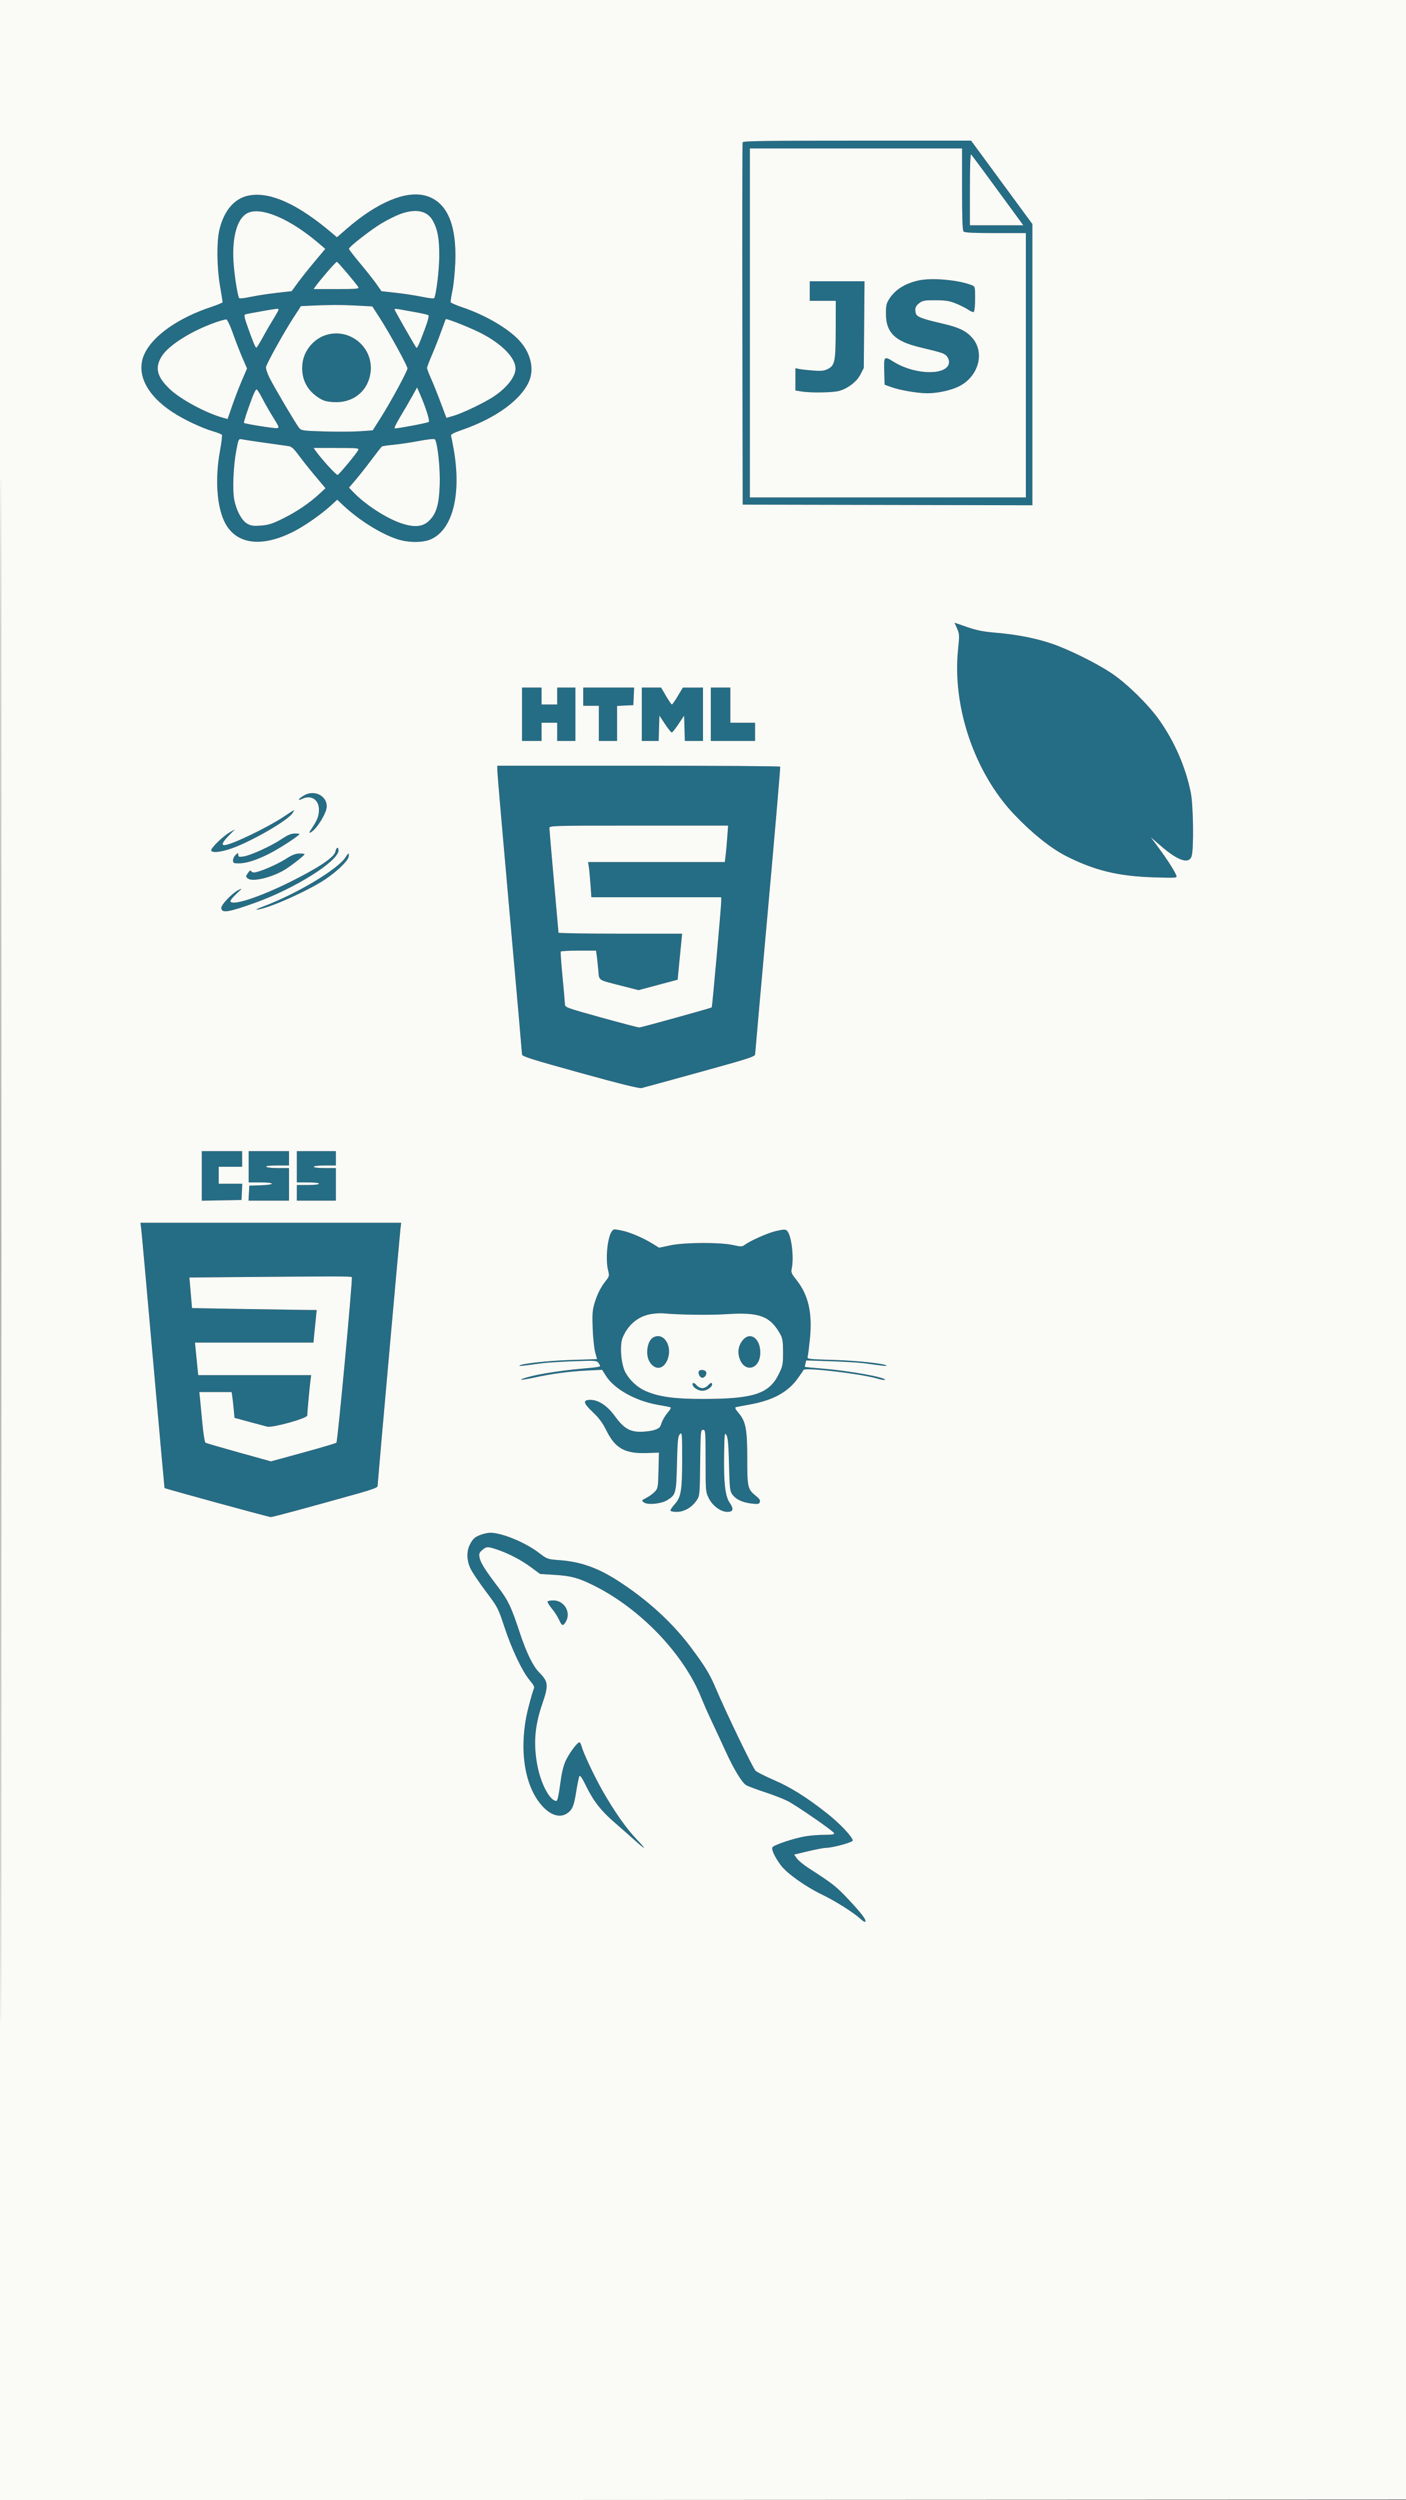 <svg xmlns="http://www.w3.org/2000/svg" width="1080" height="1920" viewBox="0 0 1080 1920" version="1.1"><rect x="0" y="0" width="1080" height="1920" fill="#333333" stroke="none"/><path d="M 570.462 109.250 C 570.200 109.938, 570.102 172.825, 570.243 249 L 570.500 387.500 681.750 387.754 L 793 388.009 793 280.034 L 793 172.060 778.469 152.280 C 770.477 141.401, 759.885 126.987, 754.930 120.250 L 745.921 108 658.429 108 C 589.356 108, 570.837 108.263, 570.462 109.250 M 576 248 L 576 382 682 382 L 788 382 788 280.500 L 788 179 764.700 179 C 747.911 179, 741.065 178.665, 740.200 177.800 C 739.318 176.918, 739 168.311, 739 145.300 L 739 114 657.500 114 L 576 114 576 248 M 745 145.300 L 745 173 765.517 173 L 786.034 173 778.179 162.250 C 759.312 136.427, 746.764 119.431, 745.915 118.550 C 745.361 117.975, 745 128.521, 745 145.300 M 191.753 150.035 C 180.487 151.930, 172.341 161.100, 168.628 176.064 C 166.313 185.397, 166.479 204.752, 169 219.500 C 170.100 225.934, 171 231.567, 171 232.017 C 171 232.467, 167.287 234.055, 162.750 235.545 C 137.303 243.901, 117.633 257.618, 111.063 271.587 C 104.159 286.267, 112.139 303.055, 132.358 316.384 C 141.180 322.200, 155.123 328.768, 164.199 331.384 C 167.334 332.287, 170.156 333.444, 170.472 333.954 C 170.787 334.465, 170.120 339.972, 168.988 346.191 C 165.246 366.764, 166.357 386.976, 171.923 399.560 C 180.104 418.054, 200.536 421.187, 226.128 407.872 C 234.854 403.333, 247.165 394.655, 254.596 387.804 L 259.010 383.736 263.820 388.235 C 275.817 399.456, 292.150 409.696, 304.849 413.958 C 313.664 416.915, 325.089 416.908, 331.401 413.941 C 347.914 406.180, 354.532 379.309, 348.451 344.721 C 347.676 340.314, 346.796 335.934, 346.496 334.988 C 346.050 333.581, 347.625 332.683, 355.155 330.054 C 380.800 321.098, 399.941 307.266, 406.250 293.130 C 410.591 283.401, 407.710 271.066, 398.854 261.457 C 390.257 252.131, 372.690 241.888, 355.229 236.020 C 350.446 234.413, 346.378 232.634, 346.189 232.068 C 346 231.501, 346.597 227.542, 347.516 223.269 C 348.435 218.996, 349.428 209.177, 349.724 201.450 C 350.842 172.248, 343.263 155.039, 327.231 150.379 C 312.092 145.978, 289.750 155.290, 266.168 175.830 L 258.836 182.217 255.168 179.102 C 229.030 156.907, 208.053 147.292, 191.753 150.035 M 190 163.690 C 182.272 167.687, 178.290 181.417, 179.324 200.500 C 179.817 209.597, 181.904 223.710, 183.484 228.634 C 183.745 229.446, 186.354 229.250, 192.674 227.944 C 197.528 226.940, 206.572 225.554, 212.771 224.863 L 224.042 223.606 228.862 216.999 C 231.514 213.365, 237.326 206.059, 241.778 200.764 L 249.874 191.135 244.683 186.701 C 222.616 167.848, 200.198 158.414, 190 163.690 M 307.203 164.443 C 303.740 165.730, 297.293 168.966, 292.877 171.636 C 284.434 176.740, 268 189.582, 268 191.076 C 268 191.557, 271.871 196.574, 276.602 202.225 C 281.333 207.876, 286.963 215, 289.111 218.056 L 293.018 223.612 304.259 224.866 C 310.442 225.555, 319.446 226.935, 324.270 227.932 C 329.093 228.929, 333.245 229.412, 333.497 229.005 C 335.036 226.515, 337.347 207.645, 337.418 197 C 337.509 183.190, 336.175 175.946, 332.293 169.159 C 328.015 161.682, 319.133 160.012, 307.203 164.443 M 251.432 208.750 C 247.787 213.012, 243.918 217.738, 242.834 219.250 L 240.864 222 258.482 222 C 273.337 222, 275.974 221.779, 275.300 220.593 C 273.864 218.067, 259.519 201.095, 258.780 201.047 C 258.383 201.021, 255.077 204.488, 251.432 208.750 M 705.369 215.423 C 695.031 217.788, 687.730 222.373, 683.222 229.330 C 680.893 232.925, 680.522 234.533, 680.533 241 C 680.558 255.301, 687.340 262.037, 706.336 266.628 C 723.761 270.840, 724.806 271.171, 726.930 273.149 C 728.073 274.215, 729 276.334, 729 277.884 C 729 288.400, 703.621 288.457, 686.684 277.980 C 679.054 273.260, 678.886 273.422, 679.215 285.205 L 679.500 295.409 684.500 297.221 C 691.269 299.673, 704.917 302.004, 712.381 301.983 C 720.506 301.960, 730.609 299.739, 736.754 296.624 C 751.732 289.035, 756.691 270.691, 746.808 259.434 C 742.083 254.052, 736.558 251.404, 724 248.500 C 707.840 244.763, 704.117 243.316, 703.410 240.496 C 702.507 236.898, 703.244 234.903, 706.324 232.606 C 708.761 230.789, 710.475 230.510, 718.824 230.576 C 726.868 230.639, 729.553 231.091, 734.744 233.253 C 738.178 234.684, 742.337 236.816, 743.987 237.991 C 745.637 239.165, 747.439 239.846, 747.993 239.504 C 748.554 239.157, 749 234.691, 749 229.416 C 749 220.012, 748.982 219.944, 746.253 218.906 C 735.540 214.833, 715.433 213.120, 705.369 215.423 M 622 223.500 L 622 231 632 231 L 642 231 641.944 252.750 C 641.879 277.606, 641.303 280.567, 636 283.312 C 633.184 284.769, 631.033 285.018, 625 284.585 C 620.875 284.288, 616.038 283.760, 614.250 283.410 L 611 282.773 611 291.325 L 611 299.877 615.750 300.640 C 622.937 301.793, 639.965 301.515, 644.657 300.167 C 651.532 298.192, 658.115 293.089, 660.958 287.530 L 663.500 282.559 663.788 249.280 L 664.077 216 643.038 216 L 622 216 622 223.500 M 238.325 234.741 L 231.151 235.085 225 244.579 C 218.130 255.185, 205.247 278.349, 204.397 281.626 C 204.060 282.924, 205.081 286.232, 207.021 290.126 C 210.646 297.404, 227.199 325.417, 229.783 328.646 C 231.388 330.652, 232.639 330.826, 249 331.322 C 258.625 331.614, 270.954 331.549, 276.397 331.177 L 286.294 330.500 292.639 320.500 C 300.192 308.597, 313 284.953, 313 282.915 C 313 280.932, 299.054 255.510, 291.874 244.403 L 285.993 235.307 273.840 234.653 C 262.001 234.017, 252.980 234.039, 238.325 234.741 M 200.500 239.084 C 194.450 240.141, 188.957 241.208, 188.293 241.455 C 187.413 241.783, 187.721 243.743, 189.431 248.702 C 193.575 260.718, 196.126 267, 196.861 267 C 197.256 267, 199.331 263.738, 201.473 259.750 C 203.615 255.762, 207.309 249.362, 209.683 245.526 C 212.058 241.690, 214 238.203, 214 237.776 C 214 236.766, 213.472 236.817, 200.500 239.084 M 303 237.564 C 303 238.148, 318.462 265.298, 319.747 266.971 C 320.399 267.819, 321.877 264.663, 326.016 253.588 C 328.837 246.041, 329.747 242.462, 328.968 241.980 C 328.349 241.598, 323.490 240.510, 318.171 239.565 C 312.852 238.619, 307.262 237.619, 305.750 237.343 C 304.238 237.067, 303 237.166, 303 237.564 M 165.526 247.573 C 147.502 253.897, 130.086 264.738, 124.577 273.063 C 118.560 282.155, 120.335 289.466, 130.945 299.288 C 139.279 307.004, 158.540 317.297, 171.164 320.780 L 174.829 321.792 178.414 311.412 C 180.386 305.703, 183.750 296.974, 185.888 292.013 L 189.777 282.994 186.202 274.747 C 184.236 270.211, 180.961 261.775, 178.926 256 C 176.846 250.100, 174.628 245.418, 173.862 245.313 C 173.113 245.210, 169.361 246.227, 165.526 247.573 M 338.985 254.250 C 337.177 259.337, 333.965 267.515, 331.848 272.422 C 329.732 277.330, 328 281.900, 328 282.579 C 328 283.258, 329.331 286.781, 330.958 290.407 C 332.585 294.033, 335.477 301.163, 337.384 306.250 C 339.292 311.338, 341.317 316.719, 341.886 318.208 L 342.919 320.916 348.209 319.378 C 355.543 317.247, 372.572 309.044, 379.666 304.227 C 389.650 297.447, 396 289.198, 396 283.010 C 396 274.879, 385.892 264.409, 370.037 256.118 C 362.583 252.219, 344.668 245, 342.449 245 C 342.353 245, 340.794 249.162, 338.985 254.250 M 249.463 257.591 C 240.368 260.821, 233.288 269.814, 232.299 279.393 C 231.193 290.108, 235.246 298.980, 243.943 304.881 C 248.104 307.705, 250.084 308.345, 255.966 308.765 C 271.391 309.869, 283.378 299.951, 284.737 284.961 C 286.475 265.798, 267.599 251.152, 249.463 257.591 M 316.484 304.509 C 314.348 308.354, 310.225 315.438, 307.321 320.250 C 304.418 325.063, 302.546 329, 303.160 329 C 306.371 329, 328.629 324.751, 329.398 323.991 C 330.302 323.098, 326.925 312.482, 322.594 302.598 L 320.367 297.518 316.484 304.509 M 193.959 304.750 C 189.933 315.349, 187.001 324.334, 187.428 324.761 C 188.193 325.526, 210.450 329.073, 212.667 328.783 C 214.700 328.517, 214.526 328.007, 209.843 320.500 C 207.098 316.100, 203.305 309.462, 201.414 305.750 C 199.522 302.038, 197.563 299, 197.059 299 C 196.556 299, 195.161 301.587, 193.959 304.750 M 321.500 338.684 C 314.900 339.914, 306.052 341.224, 301.838 341.596 C 297.624 341.968, 293.797 342.549, 293.333 342.886 C 292.870 343.224, 289.301 347.775, 285.402 353 C 281.504 358.225, 276.009 365.195, 273.192 368.488 L 268.069 374.476 271.284 377.826 C 280.367 387.287, 295.845 397.459, 307.401 401.562 C 317.805 405.255, 324.582 404.767, 329.535 399.967 C 335.205 394.471, 337.245 387.615, 337.774 372.278 C 338.202 359.865, 336.209 340.708, 334.152 337.474 C 333.720 336.795, 329.445 337.204, 321.500 338.684 M 181.541 345.658 C 179.296 357.263, 178.479 375.887, 179.881 383.500 C 181.443 391.980, 185.693 399.841, 190 402.216 C 192.859 403.793, 194.783 404.050, 200.500 403.619 C 206.271 403.184, 209.258 402.219, 217.513 398.124 C 228.009 392.917, 237.587 386.420, 245.391 379.215 L 250.031 374.930 242.250 365.675 C 237.970 360.585, 232.255 353.406, 229.549 349.721 C 225.703 344.483, 223.961 342.922, 221.565 342.567 C 219.879 342.317, 211.750 341.173, 203.500 340.025 C 195.250 338.876, 187.319 337.684, 185.876 337.376 C 183.291 336.823, 183.227 336.946, 181.541 345.658 M 242.384 346.138 C 246.643 352.219, 258.354 365.049, 259.344 364.719 C 260.539 364.320, 273.468 348.771, 275.116 345.750 C 276.008 344.113, 274.930 344, 258.478 344 L 240.887 344 242.384 346.138 M 735.165 482.640 C 737.008 486.806, 737.057 487.838, 735.930 498.767 C 731.395 542.758, 748.583 593.298, 779 625.409 C 792.524 639.686, 807.094 651.368, 818.838 657.349 C 840.636 668.451, 859.041 672.916, 886.410 673.739 C 903.668 674.258, 904.295 674.209, 903.612 672.389 C 902.346 669.015, 896.666 660.104, 890.254 651.433 L 883.983 642.952 891.975 649.858 C 904.921 661.045, 913.315 663.792, 915.327 657.500 C 917.089 651.992, 916.650 618.497, 914.689 608.730 C 910.735 589.040, 902.233 569.502, 890.312 552.709 C 881.764 540.669, 865.331 524.625, 853.500 516.770 C 841.812 509.010, 820.313 498.429, 807.500 494.131 C 795.332 490.049, 780.846 487.230, 765.371 485.932 C 755.331 485.090, 750.377 484.119, 742.848 481.521 L 733.196 478.190 735.165 482.640 M 401 548.500 L 401 569 408.500 569 L 416 569 416 562 L 416 555 422 555 L 428 555 428 562 L 428 569 435 569 L 442 569 442 548.500 L 442 528 435 528 L 428 528 428 534.500 L 428 541 422 541 L 416 541 416 534.500 L 416 528 408.500 528 L 401 528 401 548.500 M 448 535 L 448 542 454 542 L 460 542 460 555.500 L 460 569 467 569 L 474 569 474 555.548 L 474 542.095 480.250 541.798 L 486.500 541.500 486.796 534.750 L 487.091 528 467.546 528 L 448 528 448 535 M 493 548.500 L 493 569 499.464 569 L 505.928 569 506.214 559.250 L 506.500 549.500 510.811 556 C 513.183 559.575, 515.518 562.500, 516 562.500 C 516.482 562.500, 518.817 559.575, 521.189 556 L 525.500 549.500 525.786 559.250 L 526.072 569 533.036 569 L 540 569 540 548.500 L 540 528 532.250 528.017 L 524.500 528.035 520.641 534.517 C 518.518 538.083, 516.474 541, 516.098 541 C 515.723 541, 513.704 538.075, 511.613 534.500 L 507.811 528 500.405 528 L 493 528 493 548.500 M 546 548.500 L 546 569 563 569 L 580 569 580 562 L 580 555 570.500 555 L 561 555 561 541.500 L 561 528 553.500 528 L 546 528 546 548.500 M 382 591.632 C 382 593.630, 386.275 643.153, 391.500 701.683 C 396.725 760.214, 401 808.873, 401 809.815 C 401 811.222, 408.953 813.727, 445.577 823.853 C 476.289 832.345, 490.985 835.983, 492.827 835.549 C 494.297 835.204, 514.513 829.670, 537.750 823.253 C 575.687 812.777, 580.005 811.378, 580.049 809.543 C 580.075 808.419, 584.508 758.450, 589.899 698.500 C 595.290 638.550, 599.516 589.163, 599.291 588.750 C 599.066 588.337, 550.084 588, 490.441 588 L 382 588 382 591.632 M 233.359 610.923 C 228.911 613.635, 228.188 615.355, 232.325 613.382 C 238.955 610.220, 245 614.160, 245 621.642 C 245 626.503, 243.817 629.661, 239.679 635.846 C 237.234 639.501, 237.092 640.021, 238.788 639.113 C 243.327 636.684, 250.928 624.328, 250.978 619.297 C 251.062 610.867, 241.165 606.163, 233.359 610.923 M 218 627.144 C 205.006 635.769, 177.366 649, 172.343 649 C 169.852 649, 170.975 646.595, 175.750 641.701 L 180.500 636.833 176.500 639.153 C 171.031 642.324, 161.670 651.527, 162.247 653.165 C 162.901 655.020, 169.030 654.486, 176.811 651.896 C 192.459 646.689, 221.997 629.611, 224.973 624.051 C 225.576 622.923, 225.942 622.037, 225.785 622.083 C 225.628 622.129, 222.125 624.406, 218 627.144 M 422 635.846 C 422 636.862, 423.575 655.188, 425.500 676.571 C 427.425 697.955, 429 715.799, 429 716.225 C 429 716.651, 450.368 717, 476.485 717 L 523.969 717 523.398 722.750 C 523.084 725.913, 522.303 733.863, 521.663 740.417 L 520.500 752.335 505.500 756.347 L 490.500 760.359 477.500 757.036 C 458.706 752.232, 460.323 753.334, 459.567 744.816 C 459.210 740.792, 458.672 735.813, 458.371 733.750 L 457.824 730 444.471 730 C 437.127 730, 430.934 730.337, 430.709 730.750 C 430.484 731.163, 431.102 739.825, 432.082 750 C 433.062 760.175, 433.895 769.659, 433.932 771.076 C 433.998 773.589, 434.683 773.842, 461.750 781.359 C 477.012 785.598, 490.214 789.051, 491.087 789.033 C 492.615 789.001, 546.189 774.144, 546.732 773.602 C 547.115 773.218, 554 696.183, 554 692.275 L 554 689 504.137 689 L 454.274 689 453.583 679.250 C 453.203 673.888, 452.634 667.813, 452.319 665.750 L 451.744 662 504.243 662 L 556.742 662 557.344 657.250 C 557.675 654.638, 558.248 648.337, 558.617 643.250 L 559.287 634 490.643 634 C 424.574 634, 422 634.069, 422 635.846 M 216 644.527 C 208.183 649.791, 192.246 657.023, 186.876 657.743 C 183.627 658.179, 183 657.974, 183 656.477 C 183 654.769, 182.912 654.770, 181 656.500 C 179.900 657.495, 179 659.365, 179 660.655 C 179 662.753, 179.455 663, 183.318 663 C 189.259 663, 196.918 660.568, 206.988 655.483 C 214.747 651.566, 230 641.617, 230 640.474 C 230 640.213, 228.313 640.034, 226.250 640.075 C 223.558 640.129, 220.667 641.384, 216 644.527 M 257.661 653.946 C 256.796 658.272, 245.070 666.168, 223.500 676.949 C 198.965 689.211, 177 696.246, 177 691.841 C 177 691.203, 179.137 688.684, 181.750 686.241 C 186.274 682.011, 186.337 681.882, 183.069 683.519 C 178.491 685.813, 170 694.636, 170 697.098 C 170 701.491, 175.161 700.729, 196 693.255 C 226.622 682.272, 260 661.290, 260 653.022 C 260 649.948, 258.328 650.608, 257.661 653.946 M 219.326 659.726 C 212.570 664.066, 198.586 670, 195.116 670 C 194.044 670, 192.982 669.447, 192.757 668.770 C 192.518 668.053, 191.568 668.729, 190.479 670.392 C 188.649 673.185, 188.651 673.272, 190.556 674.700 C 194.087 677.346, 208.433 673.949, 218.329 668.123 C 223.232 665.236, 233.863 656.954, 233.951 655.951 C 233.978 655.649, 232.179 655.424, 229.953 655.451 C 226.952 655.487, 224.204 656.593, 219.326 659.726 M 265.694 657.940 C 260.329 667.023, 228.507 686.179, 202.500 695.982 C 196.640 698.191, 195.570 698.831, 198.500 698.377 C 207.918 696.915, 236.963 683.851, 249.741 675.329 C 258.512 669.479, 266.815 661.583, 267.637 658.311 C 268.517 654.805, 267.645 654.639, 265.694 657.940 M 155 903.026 L 155 922.052 170.250 921.776 L 185.500 921.500 185.798 915.250 L 186.095 909 177.048 909 L 168 909 168 902.500 L 168 896 177 896 L 186 896 186 890 L 186 884 170.500 884 L 155 884 155 903.026 M 191 896 L 191 908 200 908 C 211.615 908, 211.822 909.829, 200.250 910.211 L 191.500 910.500 191.200 916.250 L 190.900 922 206.450 922 L 222 922 222 909.500 L 222 897 213.559 897 C 208.916 897, 204.840 896.550, 204.500 896 C 204.105 895.361, 207.156 895, 212.941 895 L 222 895 222 889.500 L 222 884 206.500 884 L 191 884 191 896 M 228 896 L 228 908 236.500 908 C 241.500 908, 245 908.412, 245 909 C 245 909.588, 241.500 910, 236.500 910 L 228 910 228 916 L 228 922 243 922 L 258 922 258 909.500 L 258 897 249.500 897 C 244.500 897, 241 896.588, 241 896 C 241 895.412, 244.500 895, 249.500 895 L 258 895 258 889.500 L 258 884 243 884 L 228 884 228 896 M 108.438 943.250 C 108.746 945.587, 112.873 991.375, 117.609 1045 C 122.345 1098.625, 126.287 1142.579, 126.370 1142.677 C 126.835 1143.224, 206.447 1165, 207.983 1165 C 209.615 1165, 235.950 1157.890, 276.750 1146.434 C 285.226 1144.054, 290 1142.236, 290 1141.387 C 290 1139.516, 306.805 950.639, 307.540 944.250 L 308.144 939 208.011 939 L 107.877 939 108.438 943.250 M 470.160 945.307 C 466.663 949.520, 464.918 966.817, 467.110 975.524 C 468.161 979.697, 468.061 980.137, 465.243 983.717 C 461.299 988.729, 458.559 994.271, 456.468 1001.463 C 455.083 1006.227, 454.853 1009.889, 455.278 1020.433 C 455.568 1027.620, 456.441 1035.797, 457.218 1038.604 L 458.632 1043.709 439.066 1044.321 C 421.300 1044.878, 400.445 1047.142, 399.053 1048.666 C 398.529 1049.239, 400.565 1049.029, 416 1046.914 C 419.575 1046.424, 430.553 1045.720, 440.395 1045.349 C 457.103 1044.720, 458.379 1044.798, 459.645 1046.529 C 460.390 1047.548, 461 1048.708, 461 1049.106 C 461 1049.504, 457.512 1050.113, 453.250 1050.459 C 433.191 1052.090, 415.130 1054.771, 405.143 1057.600 C 396.840 1059.953, 399.638 1060.209, 409.686 1058.016 C 423.478 1055.005, 437.263 1053.139, 450.500 1052.491 L 462.500 1051.903 465.564 1056.702 C 471.946 1066.695, 488.029 1075.697, 504.882 1078.708 C 509.622 1079.554, 514.098 1080.416, 514.829 1080.622 C 515.732 1080.878, 515.064 1082.276, 512.739 1084.991 C 510.859 1087.188, 508.803 1090.715, 508.169 1092.830 C 507.189 1096.101, 506.383 1096.885, 502.759 1098.087 C 500.416 1098.864, 495.542 1099.500, 491.927 1099.500 C 483.519 1099.500, 478.971 1096.679, 472.060 1087.178 C 466.478 1079.503, 459.646 1075, 453.583 1075 C 447.478 1075, 447.907 1077.367, 455.272 1084.323 C 460.149 1088.927, 462.845 1092.572, 465.864 1098.641 C 472.678 1112.342, 480.089 1116.422, 497.074 1115.821 L 506.147 1115.500 505.823 1129.173 C 505.516 1142.158, 505.374 1142.980, 503 1145.520 C 501.625 1146.991, 498.724 1149.105, 496.554 1150.218 C 492.778 1152.153, 492.692 1152.304, 494.554 1153.708 C 497.412 1155.863, 507.851 1154.873, 512.489 1152.007 C 519.188 1147.867, 519.444 1146.904, 520 1123.832 C 520.434 1105.810, 520.731 1102.835, 522.250 1101.319 C 523.917 1099.655, 524 1100.556, 524 1120.236 C 524 1144.419, 523.143 1149.729, 518.392 1154.988 C 516.526 1157.053, 515 1159.250, 515 1159.871 C 515 1160.553, 516.901 1161, 519.800 1161 C 525.534 1161, 531.309 1157.680, 535.041 1152.238 C 537.470 1148.695, 537.504 1148.348, 537.812 1123.326 C 538.112 1099.046, 538.205 1098, 540.062 1098 C 541.925 1098, 542 1098.922, 542 1121.804 C 542 1145.107, 542.052 1145.711, 544.468 1150.559 C 547.378 1156.400, 553.663 1161, 558.732 1161 C 563.277 1161, 563.829 1158.803, 560.492 1153.988 C 556.992 1148.937, 555.840 1138.629, 556.225 1115.799 C 556.478 1100.799, 556.620 1099.699, 558 1102 C 559.150 1103.916, 559.617 1109.215, 560 1124.679 C 560.455 1143.041, 560.686 1145.113, 562.565 1147.679 C 565.320 1151.445, 570.272 1153.780, 577.229 1154.598 C 582.185 1155.180, 583.052 1155.029, 583.646 1153.480 C 584.152 1152.162, 583.353 1150.902, 580.625 1148.714 C 574.294 1143.635, 574 1142.376, 574 1120.365 C 574 1097.500, 572.871 1091.546, 567.300 1085.038 C 564.951 1082.293, 564.268 1080.877, 565.171 1080.621 C 565.902 1080.413, 570.705 1079.491, 575.845 1078.572 C 593.361 1075.439, 604.831 1069.310, 612.388 1059.045 C 614.831 1055.727, 616.980 1052.575, 617.165 1052.041 C 617.912 1049.876, 660.861 1054.869, 673.765 1058.620 C 676.726 1059.481, 679.388 1059.945, 679.682 1059.652 C 681.437 1057.896, 652.379 1052.613, 632.041 1050.990 C 624.639 1050.400, 618.470 1049.803, 618.331 1049.664 C 618.193 1049.526, 618.357 1048.352, 618.696 1047.055 L 619.312 1044.698 638.406 1045.349 C 648.908 1045.707, 660.425 1046.406, 664 1046.902 C 678.979 1048.982, 681.473 1049.241, 680.947 1048.666 C 679.524 1047.109, 658.537 1044.868, 640.173 1044.312 C 620.150 1043.706, 619.855 1043.666, 620.419 1041.598 C 620.734 1040.444, 621.517 1034.236, 622.159 1027.803 C 624.132 1008.031, 620.851 994.114, 611.479 982.500 C 608.085 978.295, 607.548 977.023, 608.103 974.500 C 610.035 965.721, 607.953 948.563, 604.540 945.122 C 603.378 943.951, 602.115 943.983, 596.146 945.331 C 589.741 946.777, 576.209 952.797, 571.651 956.227 C 570.067 957.418, 568.844 957.404, 563.151 956.128 C 553.161 953.888, 525.917 954.007, 514.894 956.338 L 506.287 958.158 501.286 955.081 C 494.018 950.609, 484.279 946.407, 478.201 945.121 C 471.575 943.719, 471.476 943.722, 470.160 945.307 M 176.990 980.749 L 145.479 981.027 146.490 992.764 L 147.500 1004.500 181.500 1005.108 C 200.200 1005.443, 221.746 1005.781, 229.379 1005.858 L 243.258 1006 242.672 1011.750 C 242.349 1014.913, 241.789 1020.538, 241.426 1024.250 L 240.767 1031 195.267 1031 L 149.767 1031 150.426 1037.750 C 150.789 1041.463, 151.349 1047.088, 151.672 1050.250 L 152.258 1056 195.641 1056 L 239.024 1056 238.518 1059.750 C 237.875 1064.525, 236 1084.814, 236 1087.003 C 236 1089.178, 209.426 1096.561, 205.235 1095.549 C 203.731 1095.186, 197.468 1093.516, 191.318 1091.838 L 180.136 1088.788 179.528 1082.144 C 179.193 1078.490, 178.692 1074.037, 178.414 1072.250 L 177.909 1069 165.502 1069 L 153.094 1069 153.608 1073.750 C 153.891 1076.362, 154.712 1084.963, 155.432 1092.861 C 156.153 1100.760, 157.222 1107.519, 157.808 1107.882 C 158.395 1108.244, 169.953 1111.621, 183.494 1115.387 L 208.113 1122.233 232.806 1115.475 C 246.388 1111.758, 257.917 1108.341, 258.427 1107.881 C 259.359 1107.041, 270.992 982.152, 270.269 980.750 C 269.907 980.048, 256.375 980.048, 176.990 980.749 M 500.054 1009.100 C 490.237 1010.794, 482.573 1017.111, 478.334 1027 C 475.904 1032.669, 476.943 1047.158, 480.239 1053.563 C 483.388 1059.683, 489.514 1065.423, 495.830 1068.173 C 506.257 1072.713, 518.022 1074.323, 540.500 1074.286 C 578.958 1074.224, 590.779 1070.318, 598.215 1055.216 C 601.266 1049.019, 601.500 1047.830, 601.500 1038.522 C 601.500 1030.565, 601.108 1027.780, 599.599 1025.007 C 591.776 1010.636, 583.527 1007.497, 558 1009.180 C 545.360 1010.012, 521.832 1009.701, 509.500 1008.538 C 507.300 1008.330, 503.049 1008.583, 500.054 1009.100 M 501.656 1027.133 C 497.112 1029.774, 495.624 1040.231, 499.004 1045.775 C 503.043 1052.400, 509.527 1051.769, 512.584 1044.454 C 517.007 1033.867, 509.780 1022.410, 501.656 1027.133 M 570.674 1028.976 C 567.678 1032.536, 566.584 1036.831, 567.552 1041.235 C 570.516 1054.731, 584 1052.526, 584 1038.546 C 584 1027.837, 576.290 1022.301, 570.674 1028.976 M 536.718 1053.250 C 536.093 1054.995, 537.798 1058, 539.413 1058 C 541.402 1058, 543.124 1055.488, 542.410 1053.627 C 541.678 1051.718, 537.370 1051.432, 536.718 1053.250 M 532 1063 C 532 1065.259, 536.112 1068, 539.500 1068 C 542.888 1068, 547 1065.259, 547 1063 C 547 1061.403, 545.584 1061.837, 543.732 1064 C 542.790 1065.100, 540.886 1066, 539.500 1066 C 538.114 1066, 536.210 1065.100, 535.268 1064 C 533.416 1061.837, 532 1061.403, 532 1063 M 369.741 1178.429 C 364.848 1180.175, 363.265 1181.561, 360.927 1186.143 C 358.284 1191.325, 358.455 1198.305, 361.379 1204.500 C 362.677 1207.250, 367.968 1215.125, 373.137 1222 C 382.342 1234.243, 382.636 1234.806, 387.462 1249.422 C 393.159 1266.676, 401.110 1283.396, 406.921 1290.342 C 410.045 1294.076, 410.760 1295.580, 410.045 1296.915 C 409.536 1297.868, 407.683 1304.239, 405.928 1311.073 C 398.263 1340.932, 402.272 1370.667, 416.079 1386.353 C 422.789 1393.975, 429.905 1396.258, 435.509 1392.586 C 439.596 1389.908, 440.868 1386.921, 442.584 1375.969 C 443.487 1370.211, 444.584 1364.840, 445.023 1364.034 C 445.590 1362.992, 447.128 1365.233, 450.335 1371.771 C 456.064 1383.455, 461.679 1390.577, 472.593 1400 C 477.371 1404.125, 484.131 1410.088, 487.615 1413.250 C 491.099 1416.412, 494.260 1419, 494.639 1419 C 495.018 1419, 492.415 1415.963, 488.854 1412.250 C 481.029 1404.090, 471.529 1390.532, 462.672 1374.878 C 456.071 1363.212, 447.937 1345.886, 446.651 1340.750 C 446.272 1339.237, 445.551 1338, 445.048 1338 C 443.412 1338, 437.118 1346.501, 434.468 1352.290 C 432.684 1356.187, 431.375 1361.827, 430.251 1370.470 C 429.159 1378.856, 428.212 1383, 427.387 1383 C 422.257 1383, 415.100 1369.251, 412.516 1354.429 C 409.712 1338.350, 410.895 1324.799, 416.529 1308.484 C 421.492 1294.110, 421.227 1291.395, 414.173 1284.317 C 409.351 1279.479, 404.299 1269.077, 399.079 1253.240 C 392.719 1233.945, 390.294 1228.865, 382.663 1218.851 C 372.870 1206.002, 369.093 1200.011, 368.377 1196.198 C 367.804 1193.143, 368.089 1192.320, 370.411 1190.323 C 373.710 1187.485, 374.483 1187.468, 382.171 1190.058 C 390.897 1192.997, 400.464 1198.032, 408.177 1203.745 L 414.854 1208.690 425.774 1209.354 C 438.731 1210.141, 444.429 1211.694, 456.488 1217.728 C 492.231 1235.613, 525.442 1270.419, 538.807 1304 C 540.449 1308.125, 544.134 1316.450, 546.997 1322.500 C 549.859 1328.550, 554.592 1338.737, 557.514 1345.137 C 563.644 1358.565, 569.915 1368.899, 573.131 1370.873 C 574.361 1371.629, 580.768 1374.027, 587.368 1376.202 C 593.968 1378.377, 601.873 1381.437, 604.934 1383 C 611.954 1386.587, 640.207 1406.122, 640.757 1407.770 C 641.058 1408.673, 639.105 1409, 633.415 1409 C 629.152 1409, 622.702 1409.484, 619.082 1410.076 C 609.937 1411.572, 593.973 1416.907, 593.286 1418.697 C 592.566 1420.573, 595.186 1426.115, 599.704 1432.274 C 604.271 1438.501, 618.851 1448.891, 631.543 1454.965 C 641.621 1459.787, 656.122 1468.976, 661.240 1473.781 C 662.746 1475.196, 664.244 1476.089, 664.568 1475.766 C 665.745 1474.588, 662.294 1469.932, 652.306 1459.221 C 642.616 1448.830, 639.621 1446.458, 621.369 1434.726 C 617.446 1432.205, 613.281 1428.800, 612.113 1427.159 L 609.990 1424.177 620.815 1421.588 C 626.769 1420.165, 632.937 1419, 634.522 1419 C 639.468 1419, 655 1414.778, 655 1413.434 C 655 1410.788, 645.264 1400.420, 635.598 1392.774 C 619.889 1380.346, 607.559 1372.598, 594.500 1366.948 C 587.900 1364.093, 581.551 1360.893, 580.391 1359.837 C 578.417 1358.040, 557.484 1314.656, 549.677 1296.181 C 545.118 1285.396, 541.495 1279.474, 530.384 1264.657 C 516.185 1245.722, 496.721 1228.030, 474.327 1213.701 C 459.015 1203.904, 445.886 1199.286, 429.963 1198.096 C 420.487 1197.387, 420.386 1197.351, 413.957 1192.441 C 403.462 1184.426, 385.219 1176.919, 376.540 1177.044 C 374.868 1177.068, 371.808 1177.691, 369.741 1178.429 M 420.607 1229.827 C 420.326 1230.281, 421.773 1232.682, 423.822 1235.162 C 425.871 1237.641, 428.393 1241.544, 429.426 1243.835 C 431.572 1248.594, 432.375 1248.904, 434.396 1245.750 C 439.023 1238.529, 433.667 1229, 424.982 1229 C 422.857 1229, 420.888 1229.372, 420.607 1229.827" stroke="none" fill="#256c85" fill-rule="evenodd"/><path d="M 0 960.001 L 0 1920.002 540.250 1919.751 L 1080.500 1919.500 1080.751 959.750 L 1081.001 0 540.501 0 L 0 0 0 960.001 M 0.498 960.500 C 0.498 1488.500, 0.611 1704.350, 0.750 1440.167 C 0.889 1175.985, 0.889 743.985, 0.750 480.167 C 0.611 216.350, 0.498 432.500, 0.498 960.500 M 570.462 109.250 C 570.200 109.938, 570.102 172.825, 570.243 249 L 570.500 387.500 681.750 387.754 L 793 388.009 793 280.034 L 793 172.060 778.469 152.280 C 770.477 141.401, 759.885 126.987, 754.930 120.250 L 745.921 108 658.429 108 C 589.356 108, 570.837 108.263, 570.462 109.250 M 576 248 L 576 382 682 382 L 788 382 788 280.500 L 788 179 764.700 179 C 747.911 179, 741.065 178.665, 740.200 177.800 C 739.318 176.918, 739 168.311, 739 145.300 L 739 114 657.500 114 L 576 114 576 248 M 745 145.300 L 745 173 765.517 173 L 786.034 173 778.179 162.250 C 759.312 136.427, 746.764 119.431, 745.915 118.550 C 745.361 117.975, 745 128.521, 745 145.300 M 191.753 150.035 C 180.487 151.930, 172.341 161.100, 168.628 176.064 C 166.313 185.397, 166.479 204.752, 169 219.500 C 170.100 225.934, 171 231.567, 171 232.017 C 171 232.467, 167.287 234.055, 162.750 235.545 C 137.303 243.901, 117.633 257.618, 111.063 271.587 C 104.159 286.267, 112.139 303.055, 132.358 316.384 C 141.180 322.200, 155.123 328.768, 164.199 331.384 C 167.334 332.287, 170.156 333.444, 170.472 333.954 C 170.787 334.465, 170.120 339.972, 168.988 346.191 C 165.246 366.764, 166.357 386.976, 171.923 399.560 C 180.104 418.054, 200.536 421.187, 226.128 407.872 C 234.854 403.333, 247.165 394.655, 254.596 387.804 L 259.010 383.736 263.820 388.235 C 275.817 399.456, 292.150 409.696, 304.849 413.958 C 313.664 416.915, 325.089 416.908, 331.401 413.941 C 347.914 406.180, 354.532 379.309, 348.451 344.721 C 347.676 340.314, 346.796 335.934, 346.496 334.988 C 346.050 333.581, 347.625 332.683, 355.155 330.054 C 380.800 321.098, 399.941 307.266, 406.250 293.130 C 410.591 283.401, 407.710 271.066, 398.854 261.457 C 390.257 252.131, 372.690 241.888, 355.229 236.020 C 350.446 234.413, 346.378 232.634, 346.189 232.068 C 346 231.501, 346.597 227.542, 347.516 223.269 C 348.435 218.996, 349.428 209.177, 349.724 201.450 C 350.842 172.248, 343.263 155.039, 327.231 150.379 C 312.092 145.978, 289.750 155.290, 266.168 175.830 L 258.836 182.217 255.168 179.102 C 229.030 156.907, 208.053 147.292, 191.753 150.035 M 190 163.690 C 182.272 167.687, 178.290 181.417, 179.324 200.500 C 179.817 209.597, 181.904 223.710, 183.484 228.634 C 183.745 229.446, 186.354 229.250, 192.674 227.944 C 197.528 226.940, 206.572 225.554, 212.771 224.863 L 224.042 223.606 228.862 216.999 C 231.514 213.365, 237.326 206.059, 241.778 200.764 L 249.874 191.135 244.683 186.701 C 222.616 167.848, 200.198 158.414, 190 163.690 M 307.203 164.443 C 303.740 165.730, 297.293 168.966, 292.877 171.636 C 284.434 176.740, 268 189.582, 268 191.076 C 268 191.557, 271.871 196.574, 276.602 202.225 C 281.333 207.876, 286.963 215, 289.111 218.056 L 293.018 223.612 304.259 224.866 C 310.442 225.555, 319.446 226.935, 324.270 227.932 C 329.093 228.929, 333.245 229.412, 333.497 229.005 C 335.036 226.515, 337.347 207.645, 337.418 197 C 337.509 183.190, 336.175 175.946, 332.293 169.159 C 328.015 161.682, 319.133 160.012, 307.203 164.443 M 251.432 208.750 C 247.787 213.012, 243.918 217.738, 242.834 219.250 L 240.864 222 258.482 222 C 273.337 222, 275.974 221.779, 275.300 220.593 C 273.864 218.067, 259.519 201.095, 258.780 201.047 C 258.383 201.021, 255.077 204.488, 251.432 208.750 M 705.369 215.423 C 695.031 217.788, 687.730 222.373, 683.222 229.330 C 680.893 232.925, 680.522 234.533, 680.533 241 C 680.558 255.301, 687.340 262.037, 706.336 266.628 C 723.761 270.840, 724.806 271.171, 726.930 273.149 C 728.073 274.215, 729 276.334, 729 277.884 C 729 288.400, 703.621 288.457, 686.684 277.980 C 679.054 273.260, 678.886 273.422, 679.215 285.205 L 679.500 295.409 684.500 297.221 C 691.269 299.673, 704.917 302.004, 712.381 301.983 C 720.506 301.960, 730.609 299.739, 736.754 296.624 C 751.732 289.035, 756.691 270.691, 746.808 259.434 C 742.083 254.052, 736.558 251.404, 724 248.500 C 707.840 244.763, 704.117 243.316, 703.410 240.496 C 702.507 236.898, 703.244 234.903, 706.324 232.606 C 708.761 230.789, 710.475 230.510, 718.824 230.576 C 726.868 230.639, 729.553 231.091, 734.744 233.253 C 738.178 234.684, 742.337 236.816, 743.987 237.991 C 745.637 239.165, 747.439 239.846, 747.993 239.504 C 748.554 239.157, 749 234.691, 749 229.416 C 749 220.012, 748.982 219.944, 746.253 218.906 C 735.540 214.833, 715.433 213.120, 705.369 215.423 M 622 223.500 L 622 231 632 231 L 642 231 641.944 252.750 C 641.879 277.606, 641.303 280.567, 636 283.312 C 633.184 284.769, 631.033 285.018, 625 284.585 C 620.875 284.288, 616.038 283.760, 614.250 283.410 L 611 282.773 611 291.325 L 611 299.877 615.750 300.640 C 622.937 301.793, 639.965 301.515, 644.657 300.167 C 651.532 298.192, 658.115 293.089, 660.958 287.530 L 663.500 282.559 663.788 249.280 L 664.077 216 643.038 216 L 622 216 622 223.500 M 238.325 234.741 L 231.151 235.085 225 244.579 C 218.130 255.185, 205.247 278.349, 204.397 281.626 C 204.060 282.924, 205.081 286.232, 207.021 290.126 C 210.646 297.404, 227.199 325.417, 229.783 328.646 C 231.388 330.652, 232.639 330.826, 249 331.322 C 258.625 331.614, 270.954 331.549, 276.397 331.177 L 286.294 330.500 292.639 320.500 C 300.192 308.597, 313 284.953, 313 282.915 C 313 280.932, 299.054 255.510, 291.874 244.403 L 285.993 235.307 273.840 234.653 C 262.001 234.017, 252.980 234.039, 238.325 234.741 M 200.500 239.084 C 194.450 240.141, 188.957 241.208, 188.293 241.455 C 187.413 241.783, 187.721 243.743, 189.431 248.702 C 193.575 260.718, 196.126 267, 196.861 267 C 197.256 267, 199.331 263.738, 201.473 259.750 C 203.615 255.762, 207.309 249.362, 209.683 245.526 C 212.058 241.690, 214 238.203, 214 237.776 C 214 236.766, 213.472 236.817, 200.500 239.084 M 303 237.564 C 303 238.148, 318.462 265.298, 319.747 266.971 C 320.399 267.819, 321.877 264.663, 326.016 253.588 C 328.837 246.041, 329.747 242.462, 328.968 241.980 C 328.349 241.598, 323.490 240.510, 318.171 239.565 C 312.852 238.619, 307.262 237.619, 305.750 237.343 C 304.238 237.067, 303 237.166, 303 237.564 M 165.526 247.573 C 147.502 253.897, 130.086 264.738, 124.577 273.063 C 118.560 282.155, 120.335 289.466, 130.945 299.288 C 139.279 307.004, 158.540 317.297, 171.164 320.780 L 174.829 321.792 178.414 311.412 C 180.386 305.703, 183.750 296.974, 185.888 292.013 L 189.777 282.994 186.202 274.747 C 184.236 270.211, 180.961 261.775, 178.926 256 C 176.846 250.100, 174.628 245.418, 173.862 245.313 C 173.113 245.210, 169.361 246.227, 165.526 247.573 M 338.985 254.250 C 337.177 259.337, 333.965 267.515, 331.848 272.422 C 329.732 277.330, 328 281.900, 328 282.579 C 328 283.258, 329.331 286.781, 330.958 290.407 C 332.585 294.033, 335.477 301.163, 337.384 306.250 C 339.292 311.338, 341.317 316.719, 341.886 318.208 L 342.919 320.916 348.209 319.378 C 355.543 317.247, 372.572 309.044, 379.666 304.227 C 389.650 297.447, 396 289.198, 396 283.010 C 396 274.879, 385.892 264.409, 370.037 256.118 C 362.583 252.219, 344.668 245, 342.449 245 C 342.353 245, 340.794 249.162, 338.985 254.250 M 249.463 257.591 C 240.368 260.821, 233.288 269.814, 232.299 279.393 C 231.193 290.108, 235.246 298.980, 243.943 304.881 C 248.104 307.705, 250.084 308.345, 255.966 308.765 C 271.391 309.869, 283.378 299.951, 284.737 284.961 C 286.475 265.798, 267.599 251.152, 249.463 257.591 M 316.484 304.509 C 314.348 308.354, 310.225 315.438, 307.321 320.250 C 304.418 325.063, 302.546 329, 303.160 329 C 306.371 329, 328.629 324.751, 329.398 323.991 C 330.302 323.098, 326.925 312.482, 322.594 302.598 L 320.367 297.518 316.484 304.509 M 193.959 304.750 C 189.933 315.349, 187.001 324.334, 187.428 324.761 C 188.193 325.526, 210.450 329.073, 212.667 328.783 C 214.700 328.517, 214.526 328.007, 209.843 320.500 C 207.098 316.100, 203.305 309.462, 201.414 305.750 C 199.522 302.038, 197.563 299, 197.059 299 C 196.556 299, 195.161 301.587, 193.959 304.750 M 321.500 338.684 C 314.900 339.914, 306.052 341.224, 301.838 341.596 C 297.624 341.968, 293.797 342.549, 293.333 342.886 C 292.870 343.224, 289.301 347.775, 285.402 353 C 281.504 358.225, 276.009 365.195, 273.192 368.488 L 268.069 374.476 271.284 377.826 C 280.367 387.287, 295.845 397.459, 307.401 401.562 C 317.805 405.255, 324.582 404.767, 329.535 399.967 C 335.205 394.471, 337.245 387.615, 337.774 372.278 C 338.202 359.865, 336.209 340.708, 334.152 337.474 C 333.720 336.795, 329.445 337.204, 321.500 338.684 M 181.541 345.658 C 179.296 357.263, 178.479 375.887, 179.881 383.500 C 181.443 391.980, 185.693 399.841, 190 402.216 C 192.859 403.793, 194.783 404.050, 200.500 403.619 C 206.271 403.184, 209.258 402.219, 217.513 398.124 C 228.009 392.917, 237.587 386.420, 245.391 379.215 L 250.031 374.930 242.250 365.675 C 237.970 360.585, 232.255 353.406, 229.549 349.721 C 225.703 344.483, 223.961 342.922, 221.565 342.567 C 219.879 342.317, 211.750 341.173, 203.500 340.025 C 195.250 338.876, 187.319 337.684, 185.876 337.376 C 183.291 336.823, 183.227 336.946, 181.541 345.658 M 242.384 346.138 C 246.643 352.219, 258.354 365.049, 259.344 364.719 C 260.539 364.320, 273.468 348.771, 275.116 345.750 C 276.008 344.113, 274.930 344, 258.478 344 L 240.887 344 242.384 346.138 M 735.165 482.640 C 737.008 486.806, 737.057 487.838, 735.930 498.767 C 731.395 542.758, 748.583 593.298, 779 625.409 C 792.524 639.686, 807.094 651.368, 818.838 657.349 C 840.636 668.451, 859.041 672.916, 886.410 673.739 C 903.668 674.258, 904.295 674.209, 903.612 672.389 C 902.346 669.015, 896.666 660.104, 890.254 651.433 L 883.983 642.952 891.975 649.858 C 904.921 661.045, 913.315 663.792, 915.327 657.500 C 917.089 651.992, 916.650 618.497, 914.689 608.730 C 910.735 589.040, 902.233 569.502, 890.312 552.709 C 881.764 540.669, 865.331 524.625, 853.500 516.770 C 841.812 509.010, 820.313 498.429, 807.500 494.131 C 795.332 490.049, 780.846 487.230, 765.371 485.932 C 755.331 485.090, 750.377 484.119, 742.848 481.521 L 733.196 478.190 735.165 482.640 M 401 548.500 L 401 569 408.500 569 L 416 569 416 562 L 416 555 422 555 L 428 555 428 562 L 428 569 435 569 L 442 569 442 548.500 L 442 528 435 528 L 428 528 428 534.500 L 428 541 422 541 L 416 541 416 534.500 L 416 528 408.500 528 L 401 528 401 548.500 M 448 535 L 448 542 454 542 L 460 542 460 555.500 L 460 569 467 569 L 474 569 474 555.548 L 474 542.095 480.250 541.798 L 486.500 541.500 486.796 534.750 L 487.091 528 467.546 528 L 448 528 448 535 M 493 548.500 L 493 569 499.464 569 L 505.928 569 506.214 559.250 L 506.500 549.500 510.811 556 C 513.183 559.575, 515.518 562.500, 516 562.500 C 516.482 562.500, 518.817 559.575, 521.189 556 L 525.500 549.500 525.786 559.250 L 526.072 569 533.036 569 L 540 569 540 548.500 L 540 528 532.250 528.017 L 524.500 528.035 520.641 534.517 C 518.518 538.083, 516.474 541, 516.098 541 C 515.723 541, 513.704 538.075, 511.613 534.500 L 507.811 528 500.405 528 L 493 528 493 548.500 M 546 548.500 L 546 569 563 569 L 580 569 580 562 L 580 555 570.500 555 L 561 555 561 541.500 L 561 528 553.500 528 L 546 528 546 548.500 M 382 591.632 C 382 593.630, 386.275 643.153, 391.500 701.683 C 396.725 760.214, 401 808.873, 401 809.815 C 401 811.222, 408.953 813.727, 445.577 823.853 C 476.289 832.345, 490.985 835.983, 492.827 835.549 C 494.297 835.204, 514.513 829.670, 537.750 823.253 C 575.687 812.777, 580.005 811.378, 580.049 809.543 C 580.075 808.419, 584.508 758.450, 589.899 698.500 C 595.290 638.550, 599.516 589.163, 599.291 588.750 C 599.066 588.337, 550.084 588, 490.441 588 L 382 588 382 591.632 M 233.359 610.923 C 228.911 613.635, 228.188 615.355, 232.325 613.382 C 238.955 610.220, 245 614.160, 245 621.642 C 245 626.503, 243.817 629.661, 239.679 635.846 C 237.234 639.501, 237.092 640.021, 238.788 639.113 C 243.327 636.684, 250.928 624.328, 250.978 619.297 C 251.062 610.867, 241.165 606.163, 233.359 610.923 M 218 627.144 C 205.006 635.769, 177.366 649, 172.343 649 C 169.852 649, 170.975 646.595, 175.750 641.701 L 180.500 636.833 176.500 639.153 C 171.031 642.324, 161.670 651.527, 162.247 653.165 C 162.901 655.020, 169.030 654.486, 176.811 651.896 C 192.459 646.689, 221.997 629.611, 224.973 624.051 C 225.576 622.923, 225.942 622.037, 225.785 622.083 C 225.628 622.129, 222.125 624.406, 218 627.144 M 422 635.846 C 422 636.862, 423.575 655.188, 425.500 676.571 C 427.425 697.955, 429 715.799, 429 716.225 C 429 716.651, 450.368 717, 476.485 717 L 523.969 717 523.398 722.750 C 523.084 725.913, 522.303 733.863, 521.663 740.417 L 520.500 752.335 505.500 756.347 L 490.500 760.359 477.500 757.036 C 458.706 752.232, 460.323 753.334, 459.567 744.816 C 459.210 740.792, 458.672 735.813, 458.371 733.750 L 457.824 730 444.471 730 C 437.127 730, 430.934 730.337, 430.709 730.750 C 430.484 731.163, 431.102 739.825, 432.082 750 C 433.062 760.175, 433.895 769.659, 433.932 771.076 C 433.998 773.589, 434.683 773.842, 461.750 781.359 C 477.012 785.598, 490.214 789.051, 491.087 789.033 C 492.615 789.001, 546.189 774.144, 546.732 773.602 C 547.115 773.218, 554 696.183, 554 692.275 L 554 689 504.137 689 L 454.274 689 453.583 679.250 C 453.203 673.888, 452.634 667.813, 452.319 665.750 L 451.744 662 504.243 662 L 556.742 662 557.344 657.250 C 557.675 654.638, 558.248 648.337, 558.617 643.250 L 559.287 634 490.643 634 C 424.574 634, 422 634.069, 422 635.846 M 216 644.527 C 208.183 649.791, 192.246 657.023, 186.876 657.743 C 183.627 658.179, 183 657.974, 183 656.477 C 183 654.769, 182.912 654.770, 181 656.500 C 179.900 657.495, 179 659.365, 179 660.655 C 179 662.753, 179.455 663, 183.318 663 C 189.259 663, 196.918 660.568, 206.988 655.483 C 214.747 651.566, 230 641.617, 230 640.474 C 230 640.213, 228.313 640.034, 226.250 640.075 C 223.558 640.129, 220.667 641.384, 216 644.527 M 257.661 653.946 C 256.796 658.272, 245.070 666.168, 223.500 676.949 C 198.965 689.211, 177 696.246, 177 691.841 C 177 691.203, 179.137 688.684, 181.750 686.241 C 186.274 682.011, 186.337 681.882, 183.069 683.519 C 178.491 685.813, 170 694.636, 170 697.098 C 170 701.491, 175.161 700.729, 196 693.255 C 226.622 682.272, 260 661.290, 260 653.022 C 260 649.948, 258.328 650.608, 257.661 653.946 M 219.326 659.726 C 212.570 664.066, 198.586 670, 195.116 670 C 194.044 670, 192.982 669.447, 192.757 668.770 C 192.518 668.053, 191.568 668.729, 190.479 670.392 C 188.649 673.185, 188.651 673.272, 190.556 674.700 C 194.087 677.346, 208.433 673.949, 218.329 668.123 C 223.232 665.236, 233.863 656.954, 233.951 655.951 C 233.978 655.649, 232.179 655.424, 229.953 655.451 C 226.952 655.487, 224.204 656.593, 219.326 659.726 M 265.694 657.940 C 260.329 667.023, 228.507 686.179, 202.500 695.982 C 196.640 698.191, 195.570 698.831, 198.500 698.377 C 207.918 696.915, 236.963 683.851, 249.741 675.329 C 258.512 669.479, 266.815 661.583, 267.637 658.311 C 268.517 654.805, 267.645 654.639, 265.694 657.940 M 155 903.026 L 155 922.052 170.250 921.776 L 185.500 921.500 185.798 915.250 L 186.095 909 177.048 909 L 168 909 168 902.500 L 168 896 177 896 L 186 896 186 890 L 186 884 170.500 884 L 155 884 155 903.026 M 191 896 L 191 908 200 908 C 211.615 908, 211.822 909.829, 200.250 910.211 L 191.500 910.500 191.200 916.250 L 190.900 922 206.450 922 L 222 922 222 909.500 L 222 897 213.559 897 C 208.916 897, 204.840 896.550, 204.500 896 C 204.105 895.361, 207.156 895, 212.941 895 L 222 895 222 889.500 L 222 884 206.500 884 L 191 884 191 896 M 228 896 L 228 908 236.500 908 C 241.500 908, 245 908.412, 245 909 C 245 909.588, 241.500 910, 236.500 910 L 228 910 228 916 L 228 922 243 922 L 258 922 258 909.500 L 258 897 249.500 897 C 244.500 897, 241 896.588, 241 896 C 241 895.412, 244.500 895, 249.500 895 L 258 895 258 889.500 L 258 884 243 884 L 228 884 228 896 M 108.438 943.250 C 108.746 945.587, 112.873 991.375, 117.609 1045 C 122.345 1098.625, 126.287 1142.579, 126.370 1142.677 C 126.835 1143.224, 206.447 1165, 207.983 1165 C 209.615 1165, 235.950 1157.890, 276.750 1146.434 C 285.226 1144.054, 290 1142.236, 290 1141.387 C 290 1139.516, 306.805 950.639, 307.540 944.250 L 308.144 939 208.011 939 L 107.877 939 108.438 943.250 M 470.160 945.307 C 466.663 949.520, 464.918 966.817, 467.110 975.524 C 468.161 979.697, 468.061 980.137, 465.243 983.717 C 461.299 988.729, 458.559 994.271, 456.468 1001.463 C 455.083 1006.227, 454.853 1009.889, 455.278 1020.433 C 455.568 1027.620, 456.441 1035.797, 457.218 1038.604 L 458.632 1043.709 439.066 1044.321 C 421.300 1044.878, 400.445 1047.142, 399.053 1048.666 C 398.529 1049.239, 400.565 1049.029, 416 1046.914 C 419.575 1046.424, 430.553 1045.720, 440.395 1045.349 C 457.103 1044.720, 458.379 1044.798, 459.645 1046.529 C 460.390 1047.548, 461 1048.708, 461 1049.106 C 461 1049.504, 457.512 1050.113, 453.250 1050.459 C 433.191 1052.090, 415.130 1054.771, 405.143 1057.600 C 396.840 1059.953, 399.638 1060.209, 409.686 1058.016 C 423.478 1055.005, 437.263 1053.139, 450.500 1052.491 L 462.500 1051.903 465.564 1056.702 C 471.946 1066.695, 488.029 1075.697, 504.882 1078.708 C 509.622 1079.554, 514.098 1080.416, 514.829 1080.622 C 515.732 1080.878, 515.064 1082.276, 512.739 1084.991 C 510.859 1087.188, 508.803 1090.715, 508.169 1092.830 C 507.189 1096.101, 506.383 1096.885, 502.759 1098.087 C 500.416 1098.864, 495.542 1099.500, 491.927 1099.500 C 483.519 1099.500, 478.971 1096.679, 472.060 1087.178 C 466.478 1079.503, 459.646 1075, 453.583 1075 C 447.478 1075, 447.907 1077.367, 455.272 1084.323 C 460.149 1088.927, 462.845 1092.572, 465.864 1098.641 C 472.678 1112.342, 480.089 1116.422, 497.074 1115.821 L 506.147 1115.500 505.823 1129.173 C 505.516 1142.158, 505.374 1142.980, 503 1145.520 C 501.625 1146.991, 498.724 1149.105, 496.554 1150.218 C 492.778 1152.153, 492.692 1152.304, 494.554 1153.708 C 497.412 1155.863, 507.851 1154.873, 512.489 1152.007 C 519.188 1147.867, 519.444 1146.904, 520 1123.832 C 520.434 1105.810, 520.731 1102.835, 522.250 1101.319 C 523.917 1099.655, 524 1100.556, 524 1120.236 C 524 1144.419, 523.143 1149.729, 518.392 1154.988 C 516.526 1157.053, 515 1159.250, 515 1159.871 C 515 1160.553, 516.901 1161, 519.800 1161 C 525.534 1161, 531.309 1157.680, 535.041 1152.238 C 537.470 1148.695, 537.504 1148.348, 537.812 1123.326 C 538.112 1099.046, 538.205 1098, 540.062 1098 C 541.925 1098, 542 1098.922, 542 1121.804 C 542 1145.107, 542.052 1145.711, 544.468 1150.559 C 547.378 1156.400, 553.663 1161, 558.732 1161 C 563.277 1161, 563.829 1158.803, 560.492 1153.988 C 556.992 1148.937, 555.840 1138.629, 556.225 1115.799 C 556.478 1100.799, 556.620 1099.699, 558 1102 C 559.150 1103.916, 559.617 1109.215, 560 1124.679 C 560.455 1143.041, 560.686 1145.113, 562.565 1147.679 C 565.320 1151.445, 570.272 1153.780, 577.229 1154.598 C 582.185 1155.180, 583.052 1155.029, 583.646 1153.480 C 584.152 1152.162, 583.353 1150.902, 580.625 1148.714 C 574.294 1143.635, 574 1142.376, 574 1120.365 C 574 1097.500, 572.871 1091.546, 567.300 1085.038 C 564.951 1082.293, 564.268 1080.877, 565.171 1080.621 C 565.902 1080.413, 570.705 1079.491, 575.845 1078.572 C 593.361 1075.439, 604.831 1069.310, 612.388 1059.045 C 614.831 1055.727, 616.980 1052.575, 617.165 1052.041 C 617.912 1049.876, 660.861 1054.869, 673.765 1058.620 C 676.726 1059.481, 679.388 1059.945, 679.682 1059.652 C 681.437 1057.896, 652.379 1052.613, 632.041 1050.990 C 624.639 1050.400, 618.470 1049.803, 618.331 1049.664 C 618.193 1049.526, 618.357 1048.352, 618.696 1047.055 L 619.312 1044.698 638.406 1045.349 C 648.908 1045.707, 660.425 1046.406, 664 1046.902 C 678.979 1048.982, 681.473 1049.241, 680.947 1048.666 C 679.524 1047.109, 658.537 1044.868, 640.173 1044.312 C 620.150 1043.706, 619.855 1043.666, 620.419 1041.598 C 620.734 1040.444, 621.517 1034.236, 622.159 1027.803 C 624.132 1008.031, 620.851 994.114, 611.479 982.500 C 608.085 978.295, 607.548 977.023, 608.103 974.500 C 610.035 965.721, 607.953 948.563, 604.540 945.122 C 603.378 943.951, 602.115 943.983, 596.146 945.331 C 589.741 946.777, 576.209 952.797, 571.651 956.227 C 570.067 957.418, 568.844 957.404, 563.151 956.128 C 553.161 953.888, 525.917 954.007, 514.894 956.338 L 506.287 958.158 501.286 955.081 C 494.018 950.609, 484.279 946.407, 478.201 945.121 C 471.575 943.719, 471.476 943.722, 470.160 945.307 M 176.990 980.749 L 145.479 981.027 146.490 992.764 L 147.500 1004.500 181.500 1005.108 C 200.200 1005.443, 221.746 1005.781, 229.379 1005.858 L 243.258 1006 242.672 1011.750 C 242.349 1014.913, 241.789 1020.538, 241.426 1024.250 L 240.767 1031 195.267 1031 L 149.767 1031 150.426 1037.750 C 150.789 1041.463, 151.349 1047.088, 151.672 1050.250 L 152.258 1056 195.641 1056 L 239.024 1056 238.518 1059.750 C 237.875 1064.525, 236 1084.814, 236 1087.003 C 236 1089.178, 209.426 1096.561, 205.235 1095.549 C 203.731 1095.186, 197.468 1093.516, 191.318 1091.838 L 180.136 1088.788 179.528 1082.144 C 179.193 1078.490, 178.692 1074.037, 178.414 1072.250 L 177.909 1069 165.502 1069 L 153.094 1069 153.608 1073.750 C 153.891 1076.362, 154.712 1084.963, 155.432 1092.861 C 156.153 1100.760, 157.222 1107.519, 157.808 1107.882 C 158.395 1108.244, 169.953 1111.621, 183.494 1115.387 L 208.113 1122.233 232.806 1115.475 C 246.388 1111.758, 257.917 1108.341, 258.427 1107.881 C 259.359 1107.041, 270.992 982.152, 270.269 980.750 C 269.907 980.048, 256.375 980.048, 176.990 980.749 M 500.054 1009.100 C 490.237 1010.794, 482.573 1017.111, 478.334 1027 C 475.904 1032.669, 476.943 1047.158, 480.239 1053.563 C 483.388 1059.683, 489.514 1065.423, 495.830 1068.173 C 506.257 1072.713, 518.022 1074.323, 540.500 1074.286 C 578.958 1074.224, 590.779 1070.318, 598.215 1055.216 C 601.266 1049.019, 601.500 1047.830, 601.500 1038.522 C 601.500 1030.565, 601.108 1027.780, 599.599 1025.007 C 591.776 1010.636, 583.527 1007.497, 558 1009.180 C 545.360 1010.012, 521.832 1009.701, 509.500 1008.538 C 507.300 1008.330, 503.049 1008.583, 500.054 1009.100 M 501.656 1027.133 C 497.112 1029.774, 495.624 1040.231, 499.004 1045.775 C 503.043 1052.400, 509.527 1051.769, 512.584 1044.454 C 517.007 1033.867, 509.780 1022.410, 501.656 1027.133 M 570.674 1028.976 C 567.678 1032.536, 566.584 1036.831, 567.552 1041.235 C 570.516 1054.731, 584 1052.526, 584 1038.546 C 584 1027.837, 576.290 1022.301, 570.674 1028.976 M 536.718 1053.250 C 536.093 1054.995, 537.798 1058, 539.413 1058 C 541.402 1058, 543.124 1055.488, 542.410 1053.627 C 541.678 1051.718, 537.370 1051.432, 536.718 1053.250 M 532 1063 C 532 1065.259, 536.112 1068, 539.500 1068 C 542.888 1068, 547 1065.259, 547 1063 C 547 1061.403, 545.584 1061.837, 543.732 1064 C 542.790 1065.100, 540.886 1066, 539.500 1066 C 538.114 1066, 536.210 1065.100, 535.268 1064 C 533.416 1061.837, 532 1061.403, 532 1063 M 369.741 1178.429 C 364.848 1180.175, 363.265 1181.561, 360.927 1186.143 C 358.284 1191.325, 358.455 1198.305, 361.379 1204.500 C 362.677 1207.250, 367.968 1215.125, 373.137 1222 C 382.342 1234.243, 382.636 1234.806, 387.462 1249.422 C 393.159 1266.676, 401.110 1283.396, 406.921 1290.342 C 410.045 1294.076, 410.760 1295.580, 410.045 1296.915 C 409.536 1297.868, 407.683 1304.239, 405.928 1311.073 C 398.263 1340.932, 402.272 1370.667, 416.079 1386.353 C 422.789 1393.975, 429.905 1396.258, 435.509 1392.586 C 439.596 1389.908, 440.868 1386.921, 442.584 1375.969 C 443.487 1370.211, 444.584 1364.840, 445.023 1364.034 C 445.590 1362.992, 447.128 1365.233, 450.335 1371.771 C 456.064 1383.455, 461.679 1390.577, 472.593 1400 C 477.371 1404.125, 484.131 1410.088, 487.615 1413.250 C 491.099 1416.412, 494.260 1419, 494.639 1419 C 495.018 1419, 492.415 1415.963, 488.854 1412.250 C 481.029 1404.090, 471.529 1390.532, 462.672 1374.878 C 456.071 1363.212, 447.937 1345.886, 446.651 1340.750 C 446.272 1339.237, 445.551 1338, 445.048 1338 C 443.412 1338, 437.118 1346.501, 434.468 1352.290 C 432.684 1356.187, 431.375 1361.827, 430.251 1370.470 C 429.159 1378.856, 428.212 1383, 427.387 1383 C 422.257 1383, 415.100 1369.251, 412.516 1354.429 C 409.712 1338.350, 410.895 1324.799, 416.529 1308.484 C 421.492 1294.110, 421.227 1291.395, 414.173 1284.317 C 409.351 1279.479, 404.299 1269.077, 399.079 1253.240 C 392.719 1233.945, 390.294 1228.865, 382.663 1218.851 C 372.870 1206.002, 369.093 1200.011, 368.377 1196.198 C 367.804 1193.143, 368.089 1192.320, 370.411 1190.323 C 373.710 1187.485, 374.483 1187.468, 382.171 1190.058 C 390.897 1192.997, 400.464 1198.032, 408.177 1203.745 L 414.854 1208.690 425.774 1209.354 C 438.731 1210.141, 444.429 1211.694, 456.488 1217.728 C 492.231 1235.613, 525.442 1270.419, 538.807 1304 C 540.449 1308.125, 544.134 1316.450, 546.997 1322.500 C 549.859 1328.550, 554.592 1338.737, 557.514 1345.137 C 563.644 1358.565, 569.915 1368.899, 573.131 1370.873 C 574.361 1371.629, 580.768 1374.027, 587.368 1376.202 C 593.968 1378.377, 601.873 1381.437, 604.934 1383 C 611.954 1386.587, 640.207 1406.122, 640.757 1407.770 C 641.058 1408.673, 639.105 1409, 633.415 1409 C 629.152 1409, 622.702 1409.484, 619.082 1410.076 C 609.937 1411.572, 593.973 1416.907, 593.286 1418.697 C 592.566 1420.573, 595.186 1426.115, 599.704 1432.274 C 604.271 1438.501, 618.851 1448.891, 631.543 1454.965 C 641.621 1459.787, 656.122 1468.976, 661.240 1473.781 C 662.746 1475.196, 664.244 1476.089, 664.568 1475.766 C 665.745 1474.588, 662.294 1469.932, 652.306 1459.221 C 642.616 1448.830, 639.621 1446.458, 621.369 1434.726 C 617.446 1432.205, 613.281 1428.800, 612.113 1427.159 L 609.990 1424.177 620.815 1421.588 C 626.769 1420.165, 632.937 1419, 634.522 1419 C 639.468 1419, 655 1414.778, 655 1413.434 C 655 1410.788, 645.264 1400.420, 635.598 1392.774 C 619.889 1380.346, 607.559 1372.598, 594.500 1366.948 C 587.900 1364.093, 581.551 1360.893, 580.391 1359.837 C 578.417 1358.040, 557.484 1314.656, 549.677 1296.181 C 545.118 1285.396, 541.495 1279.474, 530.384 1264.657 C 516.185 1245.722, 496.721 1228.030, 474.327 1213.701 C 459.015 1203.904, 445.886 1199.286, 429.963 1198.096 C 420.487 1197.387, 420.386 1197.351, 413.957 1192.441 C 403.462 1184.426, 385.219 1176.919, 376.540 1177.044 C 374.868 1177.068, 371.808 1177.691, 369.741 1178.429 M 420.607 1229.827 C 420.326 1230.281, 421.773 1232.682, 423.822 1235.162 C 425.871 1237.641, 428.393 1241.544, 429.426 1243.835 C 431.572 1248.594, 432.375 1248.904, 434.396 1245.750 C 439.023 1238.529, 433.667 1229, 424.982 1229 C 422.857 1229, 420.888 1229.372, 420.607 1229.827" stroke="none" fill="#fafaf6" fill-rule="evenodd"/></svg>